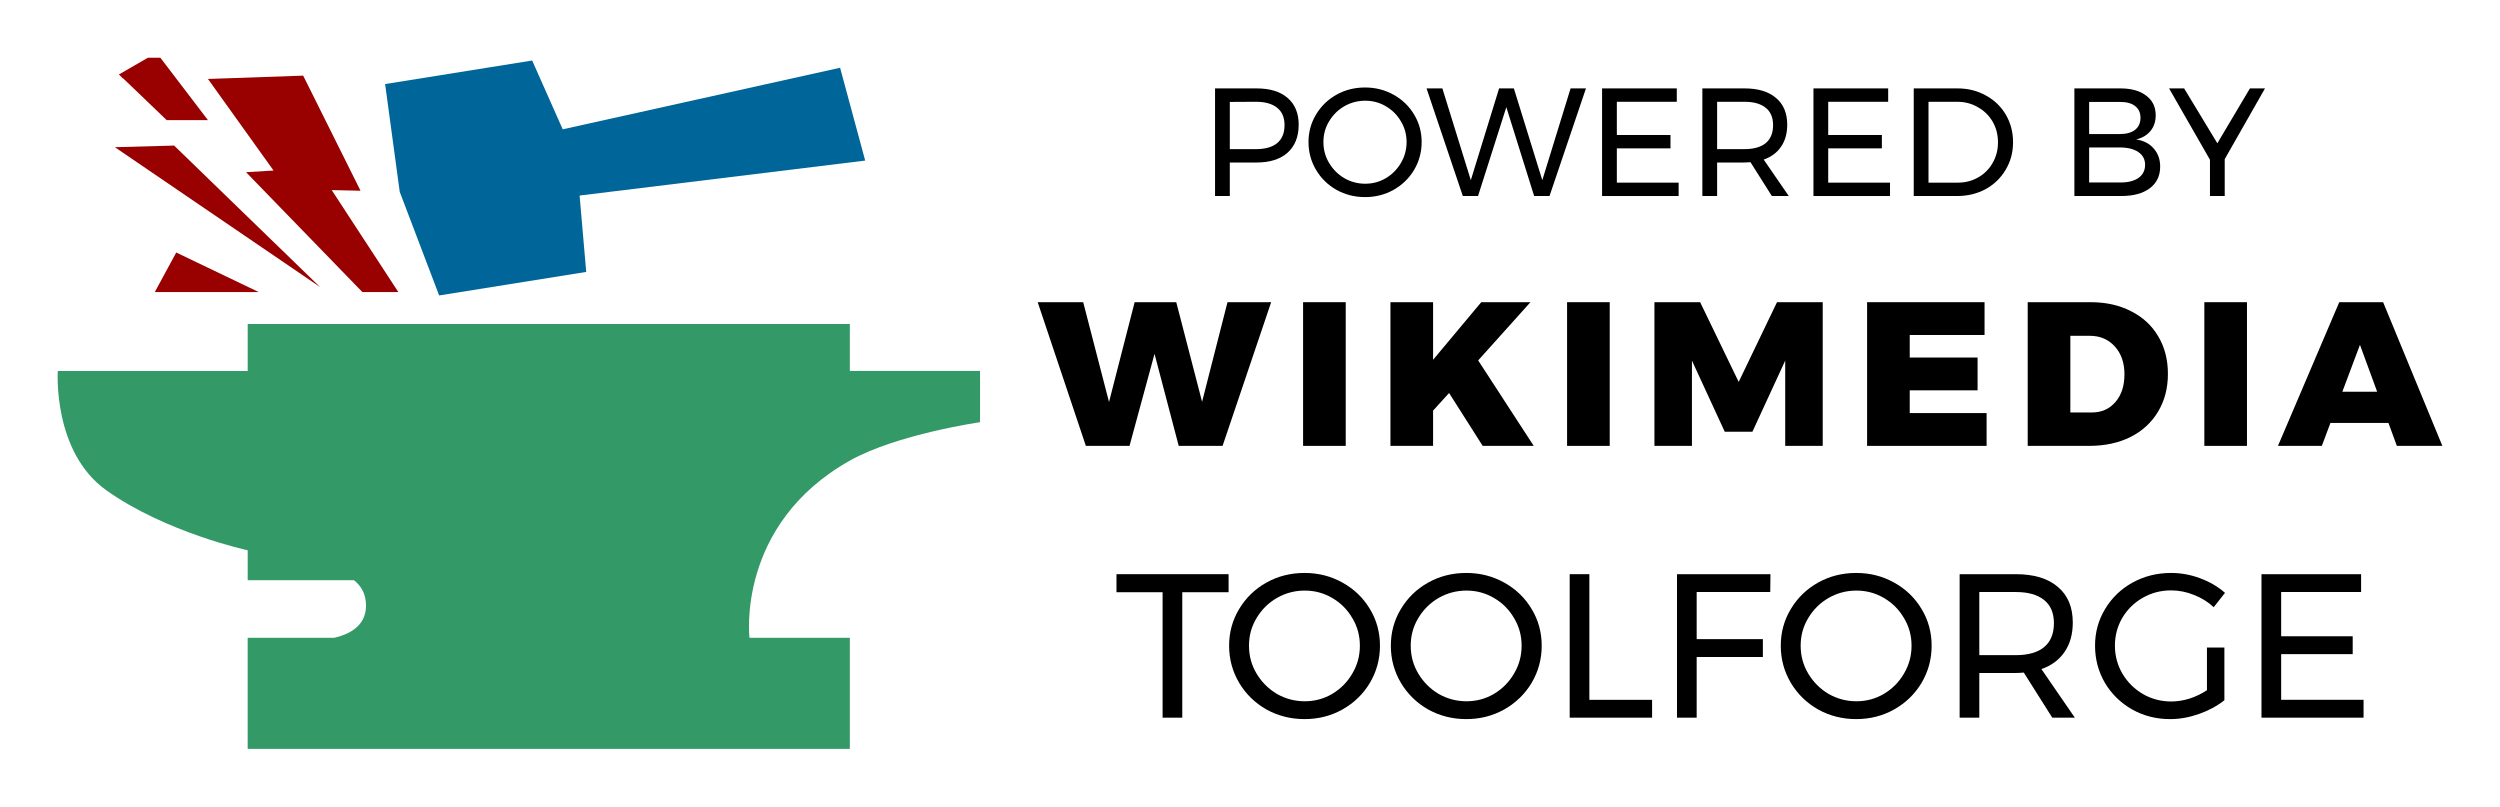 <?xml version="1.0" encoding="UTF-8" standalone="no"?>
<svg xmlns:dc="http://purl.org/dc/elements/1.1/" xmlns:cc="http://creativecommons.org/ns#" xmlns:rdf="http://www.w3.org/1999/02/22-rdf-syntax-ns#" xmlns:svg="http://www.w3.org/2000/svg" xmlns="http://www.w3.org/2000/svg" xmlns:sodipodi="http://sodipodi.sourceforge.net/DTD/sodipodi-0.dtd" xmlns:inkscape="http://www.inkscape.org/namespaces/inkscape" viewBox="0 0 487.863 157.366" width="5.421in" height="1.749in" id="svg5301" version="1.1" inkscape:version="0.91 r13725" sodipodi:docname="Powered by Toolforge.svg" inkscape:export-xdpi="22.876562" inkscape:export-ydpi="22.876562" inkscape:export-filename="/Users/bender/Desktop/forge/official/Powered by Toolforge.png">
  <defs id="defs5307"/>
  <sodipodi:namedview pagecolor="#ffffff" bordercolor="#666666" borderopacity="1" objecttolerance="10" gridtolerance="10" guidetolerance="10" inkscape:pageopacity="0" inkscape:pageshadow="2" inkscape:window-width="1467" inkscape:window-height="918" id="namedview5305" showgrid="false" showborder="false" inkscape:zoom="1.7012925" inkscape:cx="243.93219" inkscape:cy="78.68315" inkscape:window-x="14" inkscape:window-y="0" inkscape:window-maximized="0" inkscape:current-layer="svg5301" fit-margin-top="0.125" fit-margin-left="0.125" fit-margin-right="0.125" fit-margin-bottom="0.125" inkscape:document-units="in" units="in" showguides="true" inkscape:guide-bbox="true"/>
  <g id="g4238" transform="translate(11.268,11.183)">
    <path id="path4899" d="m 37.068,52.026 0,9.168 -37.057,0 c 0,0 -1.057,15.83 9.528,23.327 11.616,8.23 27.529,11.665 27.529,11.665 l 0,5.834 20.725,0 c 1.35,1.051 2.368,2.613 2.368,4.962 0,4.127 -3.544,5.69 -6.231,6.285 l -16.866,0 0,21.666 117.511,0 0,-21.666 -19.586,0 c 0,0 -2.649,-22.08 19.583,-34.578 9.159,-5.152 25.41,-7.499 25.41,-7.499 l 0,-9.997 -25.406,0 0,-9.168 -117.507,0 z" style="display:inline;opacity:1;fill:#339966;fill-opacity:1;fill-rule:nonzero;stroke:none;stroke-width:1;stroke-linecap:round;stroke-linejoin:round;stroke-miterlimit:4;stroke-dasharray:none;stroke-opacity:1" inkscape:connector-curvature="0"/>
    <path id="path4891" d="M 92.583,0.607 63.887,5.202 66.737,26.234 74.428,46.454 103.128,41.863 101.838,26.958 157.57,20.136 152.672,2.02 98.544,14.035 92.583,0.607 Z" style="display:inline;opacity:1;fill:#006699;fill-opacity:1;fill-rule:nonzero;stroke:none;stroke-width:1;stroke-linecap:round;stroke-linejoin:round;stroke-miterlimit:4;stroke-dasharray:none;stroke-opacity:1" inkscape:connector-curvature="0"/>
    <path d="m 17.593,0.067 -5.654,3.265 0.789,0.796 a 99.885,100.124 0 0 1 0.032,-0.043 l 8.505,8.162 8.051,0 -9.29,-12.181 -2.433,0 z m 30.3,3.492 -18.577,0.649 12.797,17.871 -5.366,0.324 22.704,23.392 7.016,0 -13.002,-19.9 5.622,0.126 L 47.893,3.559 Z M 22.711,17.206 11.153,17.527 51.194,44.818 22.711,17.206 Z m 0.411,20.873 -4.18,7.716 20.282,0 -16.101,-7.716 z" style="display:inline;opacity:1;fill:#990000;fill-opacity:1;fill-rule:nonzero;stroke:none;stroke-width:1;stroke-linecap:round;stroke-linejoin:round;stroke-miterlimit:4;stroke-dasharray:none;stroke-opacity:1" id="path4889" inkscape:connector-curvature="0"/>
  </g>
  <g id="g4677">
    <g id="g4370" transform="translate(15.542,13.857)">
      <path id="path4284" style="font-style:normal;font-variant:normal;font-weight:normal;font-stretch:normal;font-size:40px;line-height:125%;font-family:Montserrat;-inkscape-font-specification:'Montserrat, Normal';text-align:start;letter-spacing:0px;word-spacing:0px;writing-mode:lr-tb;text-anchor:start;fill:#000000;fill-opacity:1;stroke:none;stroke-width:1px;stroke-linecap:butt;stroke-linejoin:miter;stroke-opacity:1" d="m 202.333,98.175 21.88,0 0,3.52 -9.04,0 0,24.48 -3.84,0 0,-24.48 -9,0 0,-3.52 z" inkscape:connector-curvature="0"/>
      <path id="path4286" style="font-style:normal;font-variant:normal;font-weight:normal;font-stretch:normal;font-size:40px;line-height:125%;font-family:Montserrat;-inkscape-font-specification:'Montserrat, Normal';text-align:start;letter-spacing:0px;word-spacing:0px;writing-mode:lr-tb;text-anchor:start;fill:#000000;fill-opacity:1;stroke:none;stroke-width:1px;stroke-linecap:butt;stroke-linejoin:miter;stroke-opacity:1" d="m 239.032,97.935 q 4.04,0 7.4,1.88 3.4,1.88 5.36,5.16 1.96,3.24 1.96,7.16 0,3.92 -1.96,7.24 -1.96,3.28 -5.36,5.2 -3.36,1.88 -7.4,1.88 -4.04,0 -7.44,-1.88 -3.36,-1.92 -5.32,-5.2 -1.96,-3.32 -1.96,-7.24 0,-3.92 1.96,-7.16 1.96,-3.28 5.32,-5.16 3.36,-1.88 7.44,-1.88 z m 0.04,3.44 q -2.92,0 -5.44,1.44 -2.48,1.44 -3.96,3.92 -1.48,2.44 -1.48,5.4 0,2.96 1.48,5.44 1.48,2.48 3.96,3.96 2.52,1.44 5.44,1.44 2.92,0 5.36,-1.44 2.48,-1.48 3.92,-3.96 1.48,-2.48 1.48,-5.44 0,-2.96 -1.48,-5.4 -1.44,-2.48 -3.92,-3.92 -2.44,-1.44 -5.36,-1.44 z" inkscape:connector-curvature="0"/>
      <path id="path4288" style="font-style:normal;font-variant:normal;font-weight:normal;font-stretch:normal;font-size:40px;line-height:125%;font-family:Montserrat;-inkscape-font-specification:'Montserrat, Normal';text-align:start;letter-spacing:0px;word-spacing:0px;writing-mode:lr-tb;text-anchor:start;fill:#000000;fill-opacity:1;stroke:none;stroke-width:1px;stroke-linecap:butt;stroke-linejoin:miter;stroke-opacity:1" d="m 270.594,97.935 q 4.04,0 7.4,1.88 3.4,1.88 5.36,5.16 1.96,3.24 1.96,7.16 0,3.92 -1.96,7.24 -1.96,3.28 -5.36,5.2 -3.36,1.88 -7.4,1.88 -4.04,0 -7.44,-1.88 -3.36,-1.92 -5.32,-5.2 -1.96,-3.32 -1.96,-7.24 0,-3.92 1.96,-7.16 1.96,-3.28 5.32,-5.16 3.36,-1.88 7.44,-1.88 z m 0.04,3.44 q -2.92,0 -5.44,1.44 -2.48,1.44 -3.96,3.92 -1.48,2.44 -1.48,5.4 0,2.96 1.48,5.44 1.48,2.48 3.96,3.96 2.52,1.44 5.44,1.44 2.92,0 5.36,-1.44 2.48,-1.48 3.92,-3.96 1.48,-2.48 1.48,-5.44 0,-2.96 -1.48,-5.4 -1.44,-2.48 -3.92,-3.92 -2.44,-1.44 -5.36,-1.44 z" inkscape:connector-curvature="0"/>
      <path id="path4290" style="font-style:normal;font-variant:normal;font-weight:normal;font-stretch:normal;font-size:40px;line-height:125%;font-family:Montserrat;-inkscape-font-specification:'Montserrat, Normal';text-align:start;letter-spacing:0px;word-spacing:0px;writing-mode:lr-tb;text-anchor:start;fill:#000000;fill-opacity:1;stroke:none;stroke-width:1px;stroke-linecap:butt;stroke-linejoin:miter;stroke-opacity:1" d="m 290.776,98.175 3.84,0 0,24.52 12.24,0 0,3.48 -16.08,0 0,-28 z" inkscape:connector-curvature="0"/>
      <path id="path4292" style="font-style:normal;font-variant:normal;font-weight:normal;font-stretch:normal;font-size:40px;line-height:125%;font-family:Montserrat;-inkscape-font-specification:'Montserrat, Normal';text-align:start;letter-spacing:0px;word-spacing:0px;writing-mode:lr-tb;text-anchor:start;fill:#000000;fill-opacity:1;stroke:none;stroke-width:1px;stroke-linecap:butt;stroke-linejoin:miter;stroke-opacity:1" d="m 311.714,98.175 18.24,0 -0.04,3.48 -14.36,0 0,9.2 12.92,0 0,3.48 -12.92,0 0,11.84 -3.84,0 0,-28 z" inkscape:connector-curvature="0"/>
      <path id="path4294" style="font-style:normal;font-variant:normal;font-weight:normal;font-stretch:normal;font-size:40px;line-height:125%;font-family:Montserrat;-inkscape-font-specification:'Montserrat, Normal';text-align:start;letter-spacing:0px;word-spacing:0px;writing-mode:lr-tb;text-anchor:start;fill:#000000;fill-opacity:1;stroke:none;stroke-width:1px;stroke-linecap:butt;stroke-linejoin:miter;stroke-opacity:1" d="m 346.688,97.935 q 4.04,0 7.4,1.88 3.4,1.88 5.36,5.16 1.96,3.24 1.96,7.16 0,3.92 -1.96,7.24 -1.96,3.28 -5.36,5.2 -3.36,1.88 -7.4,1.88 -4.04,0 -7.44,-1.88 -3.36,-1.92 -5.32,-5.2 -1.96,-3.32 -1.96,-7.24 0,-3.92 1.96,-7.16 1.96,-3.28 5.32,-5.16 3.36,-1.88 7.44,-1.88 z m 0.04,3.44 q -2.92,0 -5.44,1.44 -2.48,1.44 -3.96,3.92 -1.48,2.44 -1.48,5.4 0,2.96 1.48,5.44 1.48,2.48 3.96,3.96 2.52,1.44 5.44,1.44 2.92,0 5.36,-1.44 2.48,-1.48 3.92,-3.96 1.48,-2.48 1.48,-5.44 0,-2.96 -1.48,-5.4 -1.44,-2.48 -3.92,-3.92 -2.44,-1.44 -5.36,-1.44 z" inkscape:connector-curvature="0"/>
      <path id="path4296" style="font-style:normal;font-variant:normal;font-weight:normal;font-stretch:normal;font-size:40px;line-height:125%;font-family:Montserrat;-inkscape-font-specification:'Montserrat, Normal';text-align:start;letter-spacing:0px;word-spacing:0px;writing-mode:lr-tb;text-anchor:start;fill:#000000;fill-opacity:1;stroke:none;stroke-width:1px;stroke-linecap:butt;stroke-linejoin:miter;stroke-opacity:1" d="m 384.95,126.175 -5.56,-8.8 q -0.96,0.08 -1.56,0.08 l -7.12,0 0,8.72 -3.84,0 0,-28 10.96,0 q 5.32,0 8.2,2.48 2.92,2.44 2.92,6.96 0,3.4 -1.6,5.72 -1.56,2.32 -4.52,3.36 l 6.52,9.48 -4.4,0 z m -7.12,-12.2 q 3.6,0 5.52,-1.56 1.92,-1.6 1.92,-4.68 0,-3 -1.92,-4.52 -1.92,-1.56 -5.52,-1.56 l -7.12,0 0,12.32 7.12,0 z" inkscape:connector-curvature="0"/>
      <path id="path4298" style="font-style:normal;font-variant:normal;font-weight:normal;font-stretch:normal;font-size:40px;line-height:125%;font-family:Montserrat;-inkscape-font-specification:'Montserrat, Normal';text-align:start;letter-spacing:0px;word-spacing:0px;writing-mode:lr-tb;text-anchor:start;fill:#000000;fill-opacity:1;stroke:none;stroke-width:1px;stroke-linecap:butt;stroke-linejoin:miter;stroke-opacity:1" d="m 415.136,112.495 3.4,0 0,10.28 q -2.12,1.68 -4.96,2.68 -2.84,1 -5.64,1 -4.04,0 -7.4,-1.88 -3.36,-1.92 -5.32,-5.2 -1.92,-3.32 -1.92,-7.24 0,-3.92 1.96,-7.16 1.96,-3.28 5.36,-5.16 3.4,-1.88 7.52,-1.88 2.92,0 5.68,1.04 2.8,1.04 4.84,2.84 l -2.2,2.8 q -1.68,-1.56 -3.88,-2.4 -2.16,-0.88 -4.44,-0.88 -3,0 -5.52,1.44 -2.52,1.44 -4,3.92 -1.44,2.48 -1.44,5.44 0,2.96 1.48,5.48 1.48,2.48 4,3.96 2.52,1.44 5.52,1.44 1.76,0 3.56,-0.56 1.84,-0.6 3.4,-1.64 l 0,-8.32 z" inkscape:connector-curvature="0"/>
      <path id="path4300" style="font-style:normal;font-variant:normal;font-weight:normal;font-stretch:normal;font-size:40px;line-height:125%;font-family:Montserrat;-inkscape-font-specification:'Montserrat, Normal';text-align:start;letter-spacing:0px;word-spacing:0px;writing-mode:lr-tb;text-anchor:start;fill:#000000;fill-opacity:1;stroke:none;stroke-width:1px;stroke-linecap:butt;stroke-linejoin:miter;stroke-opacity:1" d="m 425.776,98.175 19.44,0 0,3.48 -15.6,0 0,8.64 13.96,0 0,3.48 -13.96,0 0,8.92 16.08,0 0,3.48 -19.92,0 0,-28 z" inkscape:connector-curvature="0"/>
    </g>
    <g transform="translate(35.445,37.742)" id="text4424" style="font-style:normal;font-variant:normal;font-weight:normal;font-stretch:normal;font-size:22.5px;line-height:125%;font-family:Montserrat;-inkscape-font-specification:'Montserrat, Normal';text-align:start;letter-spacing:0px;word-spacing:0px;writing-mode:lr-tb;text-anchor:start;fill:#000000;fill-opacity:1;stroke:none;stroke-width:1px;stroke-linecap:butt;stroke-linejoin:miter;stroke-opacity:1">
      <path inkscape:connector-curvature="0" id="path4429" style="font-style:normal;font-variant:normal;font-weight:normal;font-stretch:normal;font-size:30px;line-height:125%;font-family:Montserrat;-inkscape-font-specification:'Montserrat, Normal';text-align:start;writing-mode:lr-tb;text-anchor:start" d="m 209.766,-20.508 q 3.93,0 6.06,1.86 2.16,1.86 2.16,5.22 0,3.51 -2.16,5.46 -2.16,1.92 -6.06,1.92 l -5.22,0 0,6.54 -2.88,0 0,-21 8.1,0 z m -0.12,11.85 q 2.7,0 4.14,-1.17 1.44,-1.2 1.44,-3.51 0,-2.25 -1.44,-3.39 -1.44,-1.17 -4.14,-1.17 l -5.1,0.03 0,9.21 5.1,0 z"/>
      <path inkscape:connector-curvature="0" id="path4431" style="font-style:normal;font-variant:normal;font-weight:normal;font-stretch:normal;font-size:30px;line-height:125%;font-family:Montserrat;-inkscape-font-specification:'Montserrat, Normal';text-align:start;writing-mode:lr-tb;text-anchor:start" d="m 230.943,-20.688 q 3.03,0 5.55,1.41 2.55,1.41 4.02,3.87 1.47,2.43 1.47,5.37 0,2.94 -1.47,5.43 -1.47,2.46 -4.02,3.9 -2.52,1.41 -5.55,1.41 -3.03,0 -5.58,-1.41 -2.52,-1.44 -3.99,-3.9 -1.47,-2.49 -1.47,-5.43 0,-2.94 1.47,-5.37 1.47,-2.46 3.99,-3.87 2.52,-1.41 5.58,-1.41 z m 0.03,2.58 q -2.19,0 -4.08,1.08 -1.86,1.08 -2.97,2.94 -1.11,1.83 -1.11,4.05 0,2.22 1.11,4.08 1.11,1.86 2.97,2.97 1.89,1.08 4.08,1.08 2.19,0 4.02,-1.08 1.86,-1.11 2.94,-2.97 1.11,-1.86 1.11,-4.08 0,-2.22 -1.11,-4.05 -1.08,-1.86 -2.94,-2.94 -1.83,-1.08 -4.02,-1.08 z"/>
      <path inkscape:connector-curvature="0" id="path4433" style="font-style:normal;font-variant:normal;font-weight:normal;font-stretch:normal;font-size:30px;line-height:125%;font-family:Montserrat;-inkscape-font-specification:'Montserrat, Normal';text-align:start;writing-mode:lr-tb;text-anchor:start" d="m 271.047,-20.508 3,0 -7.11,21 -3,0 -5.43,-17.34 -5.52,17.34 -2.97,0 -7.08,-21 3.09,0 5.55,17.91 5.52,-17.91 2.88,0 5.55,17.91 5.52,-17.91 z"/>
      <path inkscape:connector-curvature="0" id="path4435" style="font-style:normal;font-variant:normal;font-weight:normal;font-stretch:normal;font-size:30px;line-height:125%;font-family:Montserrat;-inkscape-font-specification:'Montserrat, Normal';text-align:start;writing-mode:lr-tb;text-anchor:start" d="m 277.193,-20.508 14.58,0 0,2.61 -11.7,0 0,6.48 10.47,0 0,2.61 -10.47,0 0,6.69 12.06,0 0,2.61 -14.94,0 0,-21 z"/>
      <path inkscape:connector-curvature="0" id="path4437" style="font-style:normal;font-variant:normal;font-weight:normal;font-stretch:normal;font-size:30px;line-height:125%;font-family:Montserrat;-inkscape-font-specification:'Montserrat, Normal';text-align:start;writing-mode:lr-tb;text-anchor:start" d="m 310.323,0.492 -4.17,-6.6 q -0.72,0.06 -1.17,0.06 l -5.34,0 0,6.54 -2.88,0 0,-21 8.22,0 q 3.99,0 6.15,1.86 2.19,1.83 2.19,5.22 0,2.55 -1.2,4.29 -1.17,1.74 -3.39,2.52 l 4.89,7.11 -3.3,0 z m -5.34,-9.15 q 2.7,0 4.14,-1.17 1.44,-1.2 1.44,-3.51 0,-2.25 -1.44,-3.39 -1.44,-1.17 -4.14,-1.17 l -5.34,0 0,9.24 5.34,0 z"/>
      <path inkscape:connector-curvature="0" id="path4439" style="font-style:normal;font-variant:normal;font-weight:normal;font-stretch:normal;font-size:30px;line-height:125%;font-family:Montserrat;-inkscape-font-specification:'Montserrat, Normal';text-align:start;writing-mode:lr-tb;text-anchor:start" d="m 318.443,-20.508 14.58,0 0,2.61 -11.7,0 0,6.48 10.47,0 0,2.61 -10.47,0 0,6.69 12.06,0 0,2.61 -14.94,0 0,-21 z"/>
      <path inkscape:connector-curvature="0" id="path4441" style="font-style:normal;font-variant:normal;font-weight:normal;font-stretch:normal;font-size:30px;line-height:125%;font-family:Montserrat;-inkscape-font-specification:'Montserrat, Normal';text-align:start;writing-mode:lr-tb;text-anchor:start" d="m 346.563,-20.508 q 3.06,0 5.52,1.38 2.49,1.35 3.9,3.75 1.41,2.4 1.41,5.37 0,2.97 -1.44,5.37 -1.41,2.4 -3.9,3.78 -2.49,1.35 -5.58,1.35 l -8.46,0 0,-21 8.55,0 z m 0.06,18.39 q 2.19,0 3.96,-1.02 1.8,-1.02 2.82,-2.82 1.05,-1.8 1.05,-4.02 0,-2.25 -1.05,-4.05 -1.05,-1.8 -2.88,-2.82 -1.8,-1.05 -4.02,-1.05 l -5.61,0 0,15.78 5.73,0 z"/>
      <path inkscape:connector-curvature="0" id="path4443" style="font-style:normal;font-variant:normal;font-weight:normal;font-stretch:normal;font-size:30px;line-height:125%;font-family:Montserrat;-inkscape-font-specification:'Montserrat, Normal';text-align:start;writing-mode:lr-tb;text-anchor:start" d="m 378.331,-20.508 q 3.21,0 5.04,1.41 1.86,1.38 1.86,3.84 0,1.8 -1.02,3.06 -1.02,1.23 -2.79,1.65 2.19,0.33 3.42,1.77 1.26,1.41 1.26,3.54 0,2.7 -2.04,4.23 -2.01,1.5 -5.58,1.5 l -9.12,0 0,-21 8.97,0 z m -0.15,8.91 q 1.95,0 3,-0.81 1.08,-0.84 1.08,-2.37 0,-1.5 -1.08,-2.31 -1.05,-0.81 -3,-0.78 l -5.94,0 0,6.27 5.94,0 z m 0,9.45 q 2.34,0.03 3.66,-0.87 1.32,-0.93 1.32,-2.58 0,-1.59 -1.32,-2.49 -1.32,-0.9 -3.66,-0.9 l -5.94,0 0,6.84 5.94,0 z"/>
      <path inkscape:connector-curvature="0" id="path4445" style="font-style:normal;font-variant:normal;font-weight:normal;font-stretch:normal;font-size:30px;line-height:125%;font-family:Montserrat;-inkscape-font-specification:'Montserrat, Normal';text-align:start;writing-mode:lr-tb;text-anchor:start" d="m 406.558,-20.508 -7.86,13.8 0,7.2 -2.88,0 0,-7.08 -7.98,-13.92 2.94,0 6.48,10.71 6.36,-10.71 2.94,0 z"/>
    </g>
    <g transform="translate(-9.1597072e-5,-5.804)" id="g4604">
      <path inkscape:connector-curvature="0" id="path4575" style="font-style:normal;font-variant:normal;font-weight:800;font-stretch:normal;font-size:40px;line-height:125%;font-family:Montserrat;-inkscape-font-specification:'Montserrat, Ultra-Bold';text-align:start;letter-spacing:0px;word-spacing:0px;writing-mode:lr-tb;text-anchor:start;fill:#000000;fill-opacity:1;stroke:none;stroke-width:1px;stroke-linecap:butt;stroke-linejoin:miter;stroke-opacity:1" d="m 239.54,64.757 8.52,0 -9.48,28.04 -8.56,0 -4.72,-17.96 -4.88,17.96 -8.52,0 -9.4,-28.04 8.88,0 5.04,19.48 5,-19.48 8.12,0 5.04,19.44 4.96,-19.44 z"/>
      <path inkscape:connector-curvature="0" id="path4577" style="font-style:normal;font-variant:normal;font-weight:800;font-stretch:normal;font-size:40px;line-height:125%;font-family:Montserrat;-inkscape-font-specification:'Montserrat, Ultra-Bold';text-align:start;letter-spacing:0px;word-spacing:0px;writing-mode:lr-tb;text-anchor:start;fill:#000000;fill-opacity:1;stroke:none;stroke-width:1px;stroke-linecap:butt;stroke-linejoin:miter;stroke-opacity:1" d="m 254.292,64.757 8.32,0 0,28.04 -8.32,0 0,-28.04 z"/>
      <path inkscape:connector-curvature="0" id="path4579" style="font-style:normal;font-variant:normal;font-weight:800;font-stretch:normal;font-size:40px;line-height:125%;font-family:Montserrat;-inkscape-font-specification:'Montserrat, Ultra-Bold';text-align:start;letter-spacing:0px;word-spacing:0px;writing-mode:lr-tb;text-anchor:start;fill:#000000;fill-opacity:1;stroke:none;stroke-width:1px;stroke-linecap:butt;stroke-linejoin:miter;stroke-opacity:1" d="m 299.299,92.797 -9.96,0 -6.56,-10.32 -3.12,3.44 0,6.88 -8.32,0 0,-28.04 8.32,0 0,11.24 9.4,-11.24 9.6,0 -10.2,11.36 10.84,16.68 z"/>
      <path inkscape:connector-curvature="0" id="path4581" style="font-style:normal;font-variant:normal;font-weight:800;font-stretch:normal;font-size:40px;line-height:125%;font-family:Montserrat;-inkscape-font-specification:'Montserrat, Ultra-Bold';text-align:start;letter-spacing:0px;word-spacing:0px;writing-mode:lr-tb;text-anchor:start;fill:#000000;fill-opacity:1;stroke:none;stroke-width:1px;stroke-linecap:butt;stroke-linejoin:miter;stroke-opacity:1" d="m 305.808,64.757 8.32,0 0,28.04 -8.32,0 0,-28.04 z"/>
      <path inkscape:connector-curvature="0" id="path4583" style="font-style:normal;font-variant:normal;font-weight:800;font-stretch:normal;font-size:40px;line-height:125%;font-family:Montserrat;-inkscape-font-specification:'Montserrat, Ultra-Bold';text-align:start;letter-spacing:0px;word-spacing:0px;writing-mode:lr-tb;text-anchor:start;fill:#000000;fill-opacity:1;stroke:none;stroke-width:1px;stroke-linecap:butt;stroke-linejoin:miter;stroke-opacity:1" d="m 322.855,64.757 8.92,0 7.52,15.56 7.48,-15.56 8.92,0 0,28.04 -7.32,0 0,-16.64 -6.4,13.88 -5.4,0 -6.4,-13.88 0,16.64 -7.32,0 0,-28.04 z"/>
      <path inkscape:connector-curvature="0" id="path4585" style="font-style:normal;font-variant:normal;font-weight:800;font-stretch:normal;font-size:40px;line-height:125%;font-family:Montserrat;-inkscape-font-specification:'Montserrat, Ultra-Bold';text-align:start;letter-spacing:0px;word-spacing:0px;writing-mode:lr-tb;text-anchor:start;fill:#000000;fill-opacity:1;stroke:none;stroke-width:1px;stroke-linecap:butt;stroke-linejoin:miter;stroke-opacity:1" d="m 364.355,64.757 22.92,0 0,6.4 -14.6,0 0,4.4 13.24,0 0,6.4 -13.24,0 0,4.44 15,0 0,6.4 -23.32,0 0,-28.04 z"/>
      <path inkscape:connector-curvature="0" id="path4587" style="font-style:normal;font-variant:normal;font-weight:800;font-stretch:normal;font-size:40px;line-height:125%;font-family:Montserrat;-inkscape-font-specification:'Montserrat, Ultra-Bold';text-align:start;letter-spacing:0px;word-spacing:0px;writing-mode:lr-tb;text-anchor:start;fill:#000000;fill-opacity:1;stroke:none;stroke-width:1px;stroke-linecap:butt;stroke-linejoin:miter;stroke-opacity:1" d="m 407.978,64.757 q 4.48,0 7.88,1.76 3.44,1.72 5.32,4.92 1.88,3.16 1.88,7.32 0,4.16 -1.92,7.36 -1.92,3.2 -5.4,4.96 -3.48,1.72 -8.04,1.72 l -12,0 0,-28.04 12.28,0 z m 0.24,21.52 q 2.84,0 4.6,-2.04 1.76,-2.04 1.76,-5.4 0,-3.36 -1.88,-5.44 -1.88,-2.08 -4.88,-2.08 l -3.8,0 0,14.96 4.2,0 z"/>
      <path inkscape:connector-curvature="0" id="path4589" style="font-style:normal;font-variant:normal;font-weight:800;font-stretch:normal;font-size:40px;line-height:125%;font-family:Montserrat;-inkscape-font-specification:'Montserrat, Ultra-Bold';text-align:start;letter-spacing:0px;word-spacing:0px;writing-mode:lr-tb;text-anchor:start;fill:#000000;fill-opacity:1;stroke:none;stroke-width:1px;stroke-linecap:butt;stroke-linejoin:miter;stroke-opacity:1" d="m 430.167,64.757 8.32,0 0,28.04 -8.32,0 0,-28.04 z"/>
      <path inkscape:connector-curvature="0" id="path4591" style="font-style:normal;font-variant:normal;font-weight:800;font-stretch:normal;font-size:40px;line-height:125%;font-family:Montserrat;-inkscape-font-specification:'Montserrat, Ultra-Bold';text-align:start;letter-spacing:0px;word-spacing:0px;writing-mode:lr-tb;text-anchor:start;fill:#000000;fill-opacity:1;stroke:none;stroke-width:1px;stroke-linecap:butt;stroke-linejoin:miter;stroke-opacity:1" d="m 467.734,92.797 -1.64,-4.48 -11.32,0 -1.68,4.48 -8.56,0 11.96,-28.04 8.56,0 11.56,28.04 -8.88,0 z m -10.64,-10.56 6.8,0 -3.36,-9.16 -3.44,9.16 z"/>
    </g>
  </g>
</svg>
